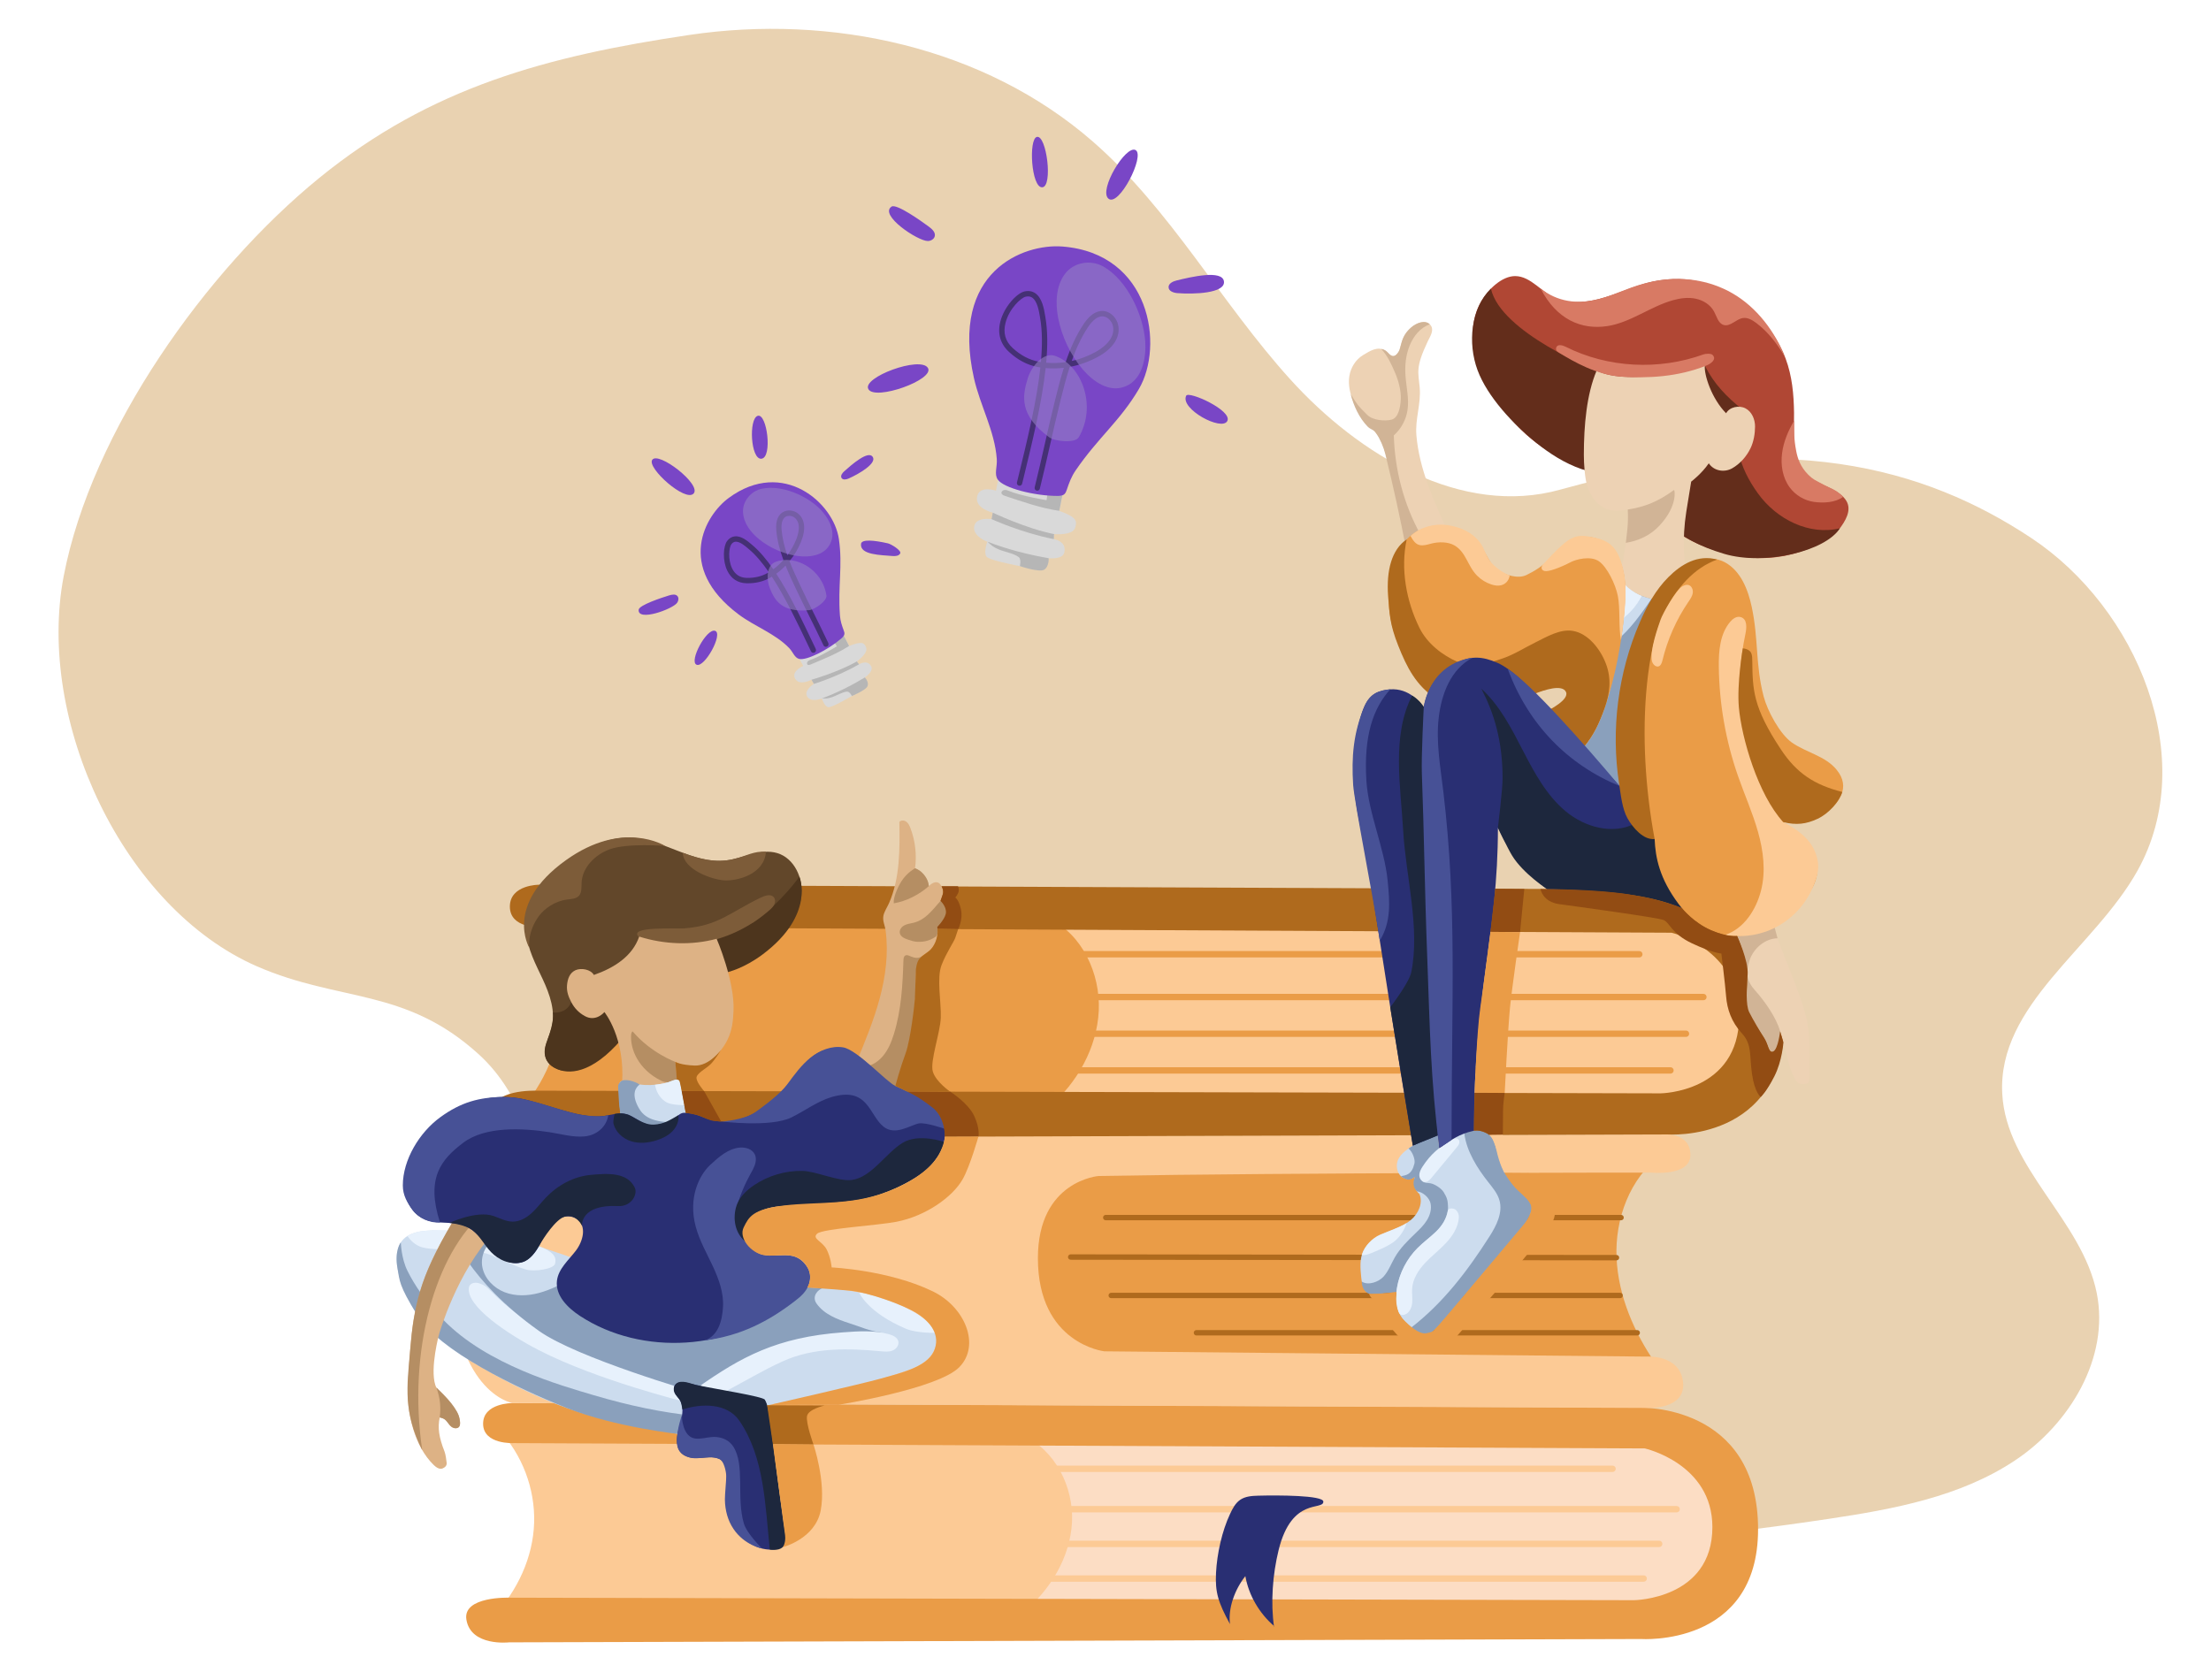 <svg width="200" height="152" viewBox="0 0 200 152" fill="none" xmlns="http://www.w3.org/2000/svg">
<path d="M141.152 44.295C132.225 46.792 122.941 41.214 116.69 34.297C110.438 27.38 105.863 18.917 98.845 12.799C89.019 4.234 75.175 1.256 62.346 3.163C49.516 5.07 38.982 7.871 28.879 16.099C18.603 24.467 8.266 39.024 5.761 52.13C3.256 65.236 11.14 82.158 23.255 87.435C30.734 90.693 36.648 89.34 43.297 95.382C51.678 103 48.045 118.265 57.126 127.912C63.147 134.31 81.503 134.202 90.008 136.2C114.641 141.985 140.398 141.169 165.413 137.422C171.271 136.544 177.294 135.436 182.247 132.151C187.201 128.866 190.849 122.849 189.662 116.977C188.327 110.375 181.471 105.682 181.117 98.953C180.691 90.879 189.439 85.804 193.36 78.76C198.99 68.644 193.334 55.032 183.736 48.672C174.138 42.313 161.356 38.643 141.152 44.295Z" fill="#E9D2B1"/>
<path d="M91.797 129.251C93.844 131.786 94.946 135.084 94.841 138.356C94.735 141.628 93.421 144.846 91.215 147.241C110.048 144.991 129.266 148.982 148.019 146.131C150.679 145.727 153.559 145.042 155.202 142.887C156.391 141.329 156.707 139.254 156.644 137.286C156.569 134.97 155.92 132.505 154.148 131.037C152.413 129.599 150.005 129.417 147.765 129.312C129.518 128.458 111.23 128.502 91.797 129.251Z" fill="#FCDDC4"/>
<path d="M45.103 129.345C47.228 131.573 48.414 134.69 48.315 137.786C48.217 140.881 46.834 143.914 44.59 146.298C61.172 145.04 93.064 146.021 92.546 145.892C94.999 143.872 96.807 140.911 96.97 137.715C97.132 134.519 95.428 131.173 92.535 129.882C90.865 129.136 60.594 128.711 45.103 129.345Z" fill="#FCCA95"/>
<path d="M46.486 130.567L148.784 131.048C148.784 131.048 154.897 132.417 154.897 138.165C154.897 144.704 147.804 144.779 147.804 144.779L46.081 144.552C46.081 144.552 41.837 144.401 42.189 146.539C42.592 148.989 46.046 148.593 46.046 148.593L148.422 148.292C148.422 148.292 159.03 149.041 159.03 138.366C159.03 126.965 148.289 127.355 148.289 127.355L46.352 126.944C46.352 126.944 43.7 126.932 43.7 128.812C43.7 130.721 46.486 130.567 46.486 130.567Z" fill="#EA9C47"/>
<path d="M151.667 136.835H94.463C94.305 136.835 94.178 136.706 94.178 136.547C94.178 136.387 94.305 136.258 94.463 136.258H151.667C151.824 136.258 151.952 136.387 151.952 136.547C151.952 136.706 151.824 136.835 151.667 136.835Z" fill="#FCCA95"/>
<path d="M150.09 139.971H93.67C93.512 139.971 93.385 139.842 93.385 139.683C93.385 139.524 93.512 139.395 93.67 139.395H150.09C150.247 139.395 150.375 139.524 150.375 139.683C150.375 139.842 150.247 139.971 150.09 139.971Z" fill="#FCCA95"/>
<path d="M148.688 143.107H93.537C93.379 143.107 93.252 142.978 93.252 142.819C93.252 142.66 93.379 142.531 93.537 142.531H148.688C148.845 142.531 148.972 142.66 148.972 142.819C148.972 142.978 148.845 143.107 148.688 143.107Z" fill="#FCCA95"/>
<path d="M145.869 133.178H92.865C92.708 133.178 92.58 133.049 92.58 132.89C92.58 132.731 92.708 132.602 92.865 132.602H145.869C146.027 132.602 146.154 132.731 146.154 132.89C146.154 133.049 146.027 133.178 145.869 133.178Z" fill="#FCCA95"/>
<path d="M119.705 135.857C119.722 136.72 116.86 135.369 115.661 140.237C115.12 142.436 114.922 145.008 115.253 147.241C115.248 147.229 115.244 147.217 115.262 147.129C113.914 145.97 112.96 144.348 112.65 142.603C111.705 143.79 111.068 145.508 111.262 146.942C110.188 144.981 109.91 144.056 109.997 142.318C110.085 140.581 110.533 138.536 111.271 136.965C111.495 136.487 111.75 135.995 112.183 135.698C112.647 135.38 113.238 135.339 113.798 135.324C115.586 135.274 119.693 135.285 119.705 135.857Z" fill="#292F73"/>
<path d="M150.23 104.535C147.426 106.597 146.077 110.283 146.228 113.788C146.378 117.293 147.859 120.622 149.754 123.36C133.964 126.717 117.586 125.9 101.581 123.833C98.203 123.397 94.615 122.808 92.086 120.501C90.129 118.717 89.05 115.99 89.25 113.333C89.45 110.675 90.923 108.145 93.124 106.68C95.682 104.978 98.907 104.768 101.967 104.687C106.889 104.556 111.814 104.62 116.737 104.685C127.313 104.825 137.89 104.964 150.23 104.535Z" fill="#EA9C47"/>
<path d="M47.011 102.909L149.883 102.644C149.883 102.644 152.91 102.189 152.91 104.498C152.91 106.472 149.346 106.093 149.346 106.093C149.346 106.093 116.474 106.092 99.402 106.398C99.426 106.39 93.885 106.789 93.885 113.836C93.885 121.594 99.897 122.262 99.897 122.262L148.901 122.738C148.901 122.738 152.021 122.495 152.25 125.118C152.456 127.487 149.193 127.387 149.193 127.387L46.352 126.944C46.352 126.944 40.787 125.995 40.787 114.346C40.787 104.094 47.011 102.909 47.011 102.909Z" fill="#FCCA95"/>
<path d="M146.226 114.032H146.226L96.848 113.976C96.715 113.976 96.607 113.866 96.607 113.731C96.608 113.597 96.716 113.488 96.848 113.488H96.849L146.226 113.544C146.359 113.544 146.467 113.654 146.467 113.788C146.467 113.923 146.359 114.032 146.226 114.032Z" fill="#AF6A1D"/>
<path d="M146.553 117.453H100.514C100.381 117.453 100.273 117.344 100.273 117.209C100.273 117.074 100.381 116.965 100.514 116.965H146.553C146.686 116.965 146.794 117.074 146.794 117.209C146.794 117.344 146.686 117.453 146.553 117.453Z" fill="#AF6A1D"/>
<path d="M148.103 120.829H108.223C108.09 120.829 107.982 120.719 107.982 120.585C107.982 120.45 108.09 120.341 108.223 120.341H148.103C148.236 120.341 148.344 120.45 148.344 120.585C148.344 120.719 148.236 120.829 148.103 120.829Z" fill="#AF6A1D"/>
<path d="M146.64 110.406H100.02C99.887 110.406 99.779 110.297 99.779 110.162C99.779 110.028 99.887 109.918 100.02 109.918H146.64C146.773 109.918 146.881 110.028 146.881 110.162C146.881 110.297 146.773 110.406 146.64 110.406Z" fill="#AF6A1D"/>
<path d="M94.217 82.487C96.264 85.17 97.366 88.661 97.26 92.124C97.154 95.588 95.841 98.993 93.635 101.528C112.468 99.147 131.686 103.37 150.439 100.353C153.099 99.925 155.978 99.201 157.622 96.92C158.811 95.27 159.127 93.074 159.064 90.991C158.989 88.54 158.34 85.931 156.568 84.377C154.833 82.855 152.425 82.663 150.184 82.552C131.938 81.647 113.65 81.694 94.217 82.487Z" fill="#FCCA95"/>
<path d="M47.525 82.586C49.65 84.945 50.836 88.244 50.737 91.52C50.638 94.796 49.256 98.007 47.012 100.529C63.594 99.198 95.485 100.236 94.968 100.099C97.421 97.962 99.229 94.828 99.391 91.445C99.554 88.062 97.85 84.521 94.957 83.154C93.287 82.365 63.015 81.915 47.525 82.586Z" fill="#EA9C47"/>
<path d="M48.908 83.88L151.206 84.389C151.206 84.389 157.319 85.838 157.319 91.922C157.319 98.842 150.226 98.922 150.226 98.922L48.503 98.681C48.503 98.681 44.258 98.522 44.611 100.784C45.014 103.378 48.468 102.958 48.468 102.958L150.844 102.641C150.844 102.641 161.452 103.433 161.452 92.135C161.452 80.067 150.711 80.48 150.711 80.48L48.774 80.045C48.774 80.045 46.121 80.033 46.121 82.022C46.121 84.043 48.908 83.88 48.908 83.88Z" fill="#AF6A1D"/>
<path d="M154.089 90.497H96.885C96.727 90.497 96.6 90.368 96.6 90.209C96.6 90.049 96.727 89.92 96.885 89.92H154.089C154.246 89.92 154.373 90.049 154.373 90.209C154.373 90.368 154.246 90.497 154.089 90.497Z" fill="#EA9C47"/>
<path d="M152.512 93.816H96.091C95.934 93.816 95.807 93.687 95.807 93.528C95.807 93.369 95.934 93.24 96.091 93.24H152.512C152.669 93.24 152.797 93.369 152.797 93.528C152.797 93.687 152.669 93.816 152.512 93.816Z" fill="#EA9C47"/>
<path d="M151.11 97.136H95.959C95.801 97.136 95.674 97.007 95.674 96.847C95.674 96.688 95.801 96.559 95.959 96.559H151.11C151.267 96.559 151.394 96.688 151.394 96.847C151.394 97.007 151.267 97.136 151.11 97.136Z" fill="#EA9C47"/>
<path d="M148.291 86.626H95.287C95.129 86.626 95.002 86.497 95.002 86.338C95.002 86.179 95.129 86.05 95.287 86.05H148.291C148.449 86.05 148.576 86.179 148.576 86.338C148.576 86.497 148.449 86.626 148.291 86.626Z" fill="#EA9C47"/>
<path d="M146.503 42.278C144.728 42.718 142.822 42.308 141.202 41.452C139.582 40.595 138.349 39.725 137.103 38.372C135.759 36.912 134.376 34.902 133.701 33.028C133.026 31.153 132.992 28.961 133.994 27.242C134.604 26.196 135.853 24.977 137.053 24.979C138.507 24.982 139.487 26.535 140.853 27.038C142.224 27.544 143.754 27.328 145.154 26.911C146.554 26.495 148.122 25.749 149.553 25.461C152.797 24.806 155.539 25.641 158.084 27.779C161.715 30.83 162.233 34.002 162.284 37.349C162.3 38.36 162.205 39.377 162.321 40.381C162.438 41.386 162.797 42.411 163.555 43.071C164.519 43.91 166.392 44.23 167.031 45.343C167.513 46.181 166.926 47.163 166.331 47.923C165.737 48.684 164.314 49.371 163.418 49.715C160.396 50.874 157.496 50.675 154.457 49.56C151.418 48.446 148.798 46.2 146.503 42.278Z" fill="#B04734"/>
<path d="M147.161 34.812C146.082 34.623 144.426 33.535 144.426 33.535C144.426 33.535 135.752 30.116 134.865 26.114C133.03 27.914 132.755 31.056 133.65 33.48C134.544 35.904 136.905 38.398 138.901 40.015C141.541 42.152 144.329 43.382 147.663 42.814C149.111 46.375 151.482 48.784 155.975 50.114C159.626 51.195 165.132 49.872 166.427 47.798C163.654 48.471 160.707 46.985 159.025 44.653C157.279 42.233 156.584 39.748 157.65 37.071C156.215 35.95 155.027 34.716 154.211 33.078C152.478 34.072 150.123 35.332 147.161 34.812Z" fill="#632D1B"/>
<path d="M162.281 38.06C161.754 39.005 161.342 39.927 161.201 41.002C161.059 42.078 161.248 43.229 161.89 44.098C162.41 44.803 163.215 45.285 164.075 45.409C164.936 45.533 166.033 45.478 166.727 44.949C166.052 44.266 165.532 44.158 164.996 43.873C164.152 43.423 163.983 43.369 163.555 42.935C162.851 42.223 162.608 41.465 162.488 40.85C162.239 39.579 162.33 39.186 162.281 38.06Z" fill="#D87A64"/>
<path d="M139.365 26.114C140.852 27.272 142.642 27.579 144.611 27.06C146.456 26.574 147.429 25.887 149.552 25.461C152.015 24.966 154.545 25.284 156.725 26.544C158.904 27.805 160.564 29.992 161.488 32.354C160.823 31.185 159.949 30.036 158.878 29.232C158.522 28.965 158.105 28.711 157.666 28.774C157.035 28.865 156.515 29.59 155.906 29.398C155.424 29.247 155.292 28.64 155.051 28.191C154.721 27.572 154.073 27.169 153.392 27.026C152.712 26.883 152.002 26.975 151.332 27.162C149.277 27.737 147.499 29.183 145.391 29.505C143.044 29.863 140.788 28.896 139.365 26.114Z" fill="#D87A64"/>
<path d="M61.688 89.084C64.766 88.715 67.719 87.348 70.007 85.232C71.202 84.127 72.255 82.74 72.479 81.117C72.703 79.495 71.857 77.644 70.303 77.183C68.786 76.734 67.234 77.665 65.664 77.853C62.682 78.21 59.968 75.872 56.966 75.786C54.886 75.727 52.919 76.763 51.268 78.044C50.274 78.816 49.344 79.697 48.661 80.761C47.978 81.824 47.552 83.086 47.62 84.352C47.703 85.861 48.458 87.232 49.095 88.599C49.732 89.965 50.273 91.499 49.899 92.962C49.661 93.892 49.062 94.831 49.377 95.737C49.635 96.48 50.466 96.898 51.244 96.883C52.022 96.868 52.751 96.507 53.415 96.097C55.173 95.012 56.687 93.525 57.813 91.78C58.431 90.821 59.036 89.402 61.688 89.084Z" fill="#62472A"/>
<path d="M60.163 76.538C60.163 76.538 56.737 76.251 55.119 76.853C53.827 77.334 52.675 78.478 52.608 79.87C52.588 80.276 52.644 80.737 52.375 81.039C52.11 81.338 51.66 81.336 51.267 81.39C50.183 81.539 49.254 82.206 48.775 82.845C47.663 84.331 47.876 85.746 47.876 85.746C47.876 85.746 45.554 81.876 51.171 77.84C56.362 74.11 60.163 76.538 60.163 76.538Z" fill="#7D5C39"/>
<path d="M61.764 77.156C61.797 78.67 64.407 79.591 65.531 79.654C66.665 79.718 69.141 79.127 69.284 77.065C67.183 76.887 66.359 78.922 61.764 77.156Z" fill="#7D5C39"/>
<path d="M72.309 79.312C72.309 79.312 70.795 81.539 68.15 83.463C68.09 83.506 64.824 84.938 64.824 84.938C64.824 84.938 51.697 90.59 51.67 90.66C51.231 91.792 50.008 91.603 50.008 91.603C50.008 91.603 50.205 92.297 49.478 94.21C49.375 94.482 48.694 96.074 50.508 96.77C51.714 97.232 53.913 97.028 56.782 93.35C59.541 89.814 65.852 87.944 65.852 87.944C65.852 87.944 67.294 87.626 69.011 86.333C73.776 82.745 72.309 79.312 72.309 79.312Z" fill="#4D351D"/>
<path d="M57.752 84.737C61.723 86.236 66.274 85.276 69.628 82.326C69.803 82.172 69.972 82 70.06 81.783C70.147 81.565 70.128 81.287 69.955 81.131C69.672 80.875 69.204 81.02 68.717 81.258C65.969 82.602 64.946 83.759 61.902 83.994C61.117 84.054 56.871 83.788 57.752 84.737Z" fill="#7D5C39"/>
<path d="M61.242 98.115C61.181 96.533 61.089 96.075 61.089 96.075C61.089 96.075 62.734 96.896 63.803 96.275C64.626 95.796 65.426 94.893 65.831 94.025C66.235 93.156 66.308 92.413 66.352 91.454C66.477 88.782 64.829 84.936 64.825 84.938C62.562 85.549 60.078 85.453 57.821 84.738C57.199 86.531 55.549 87.571 53.72 88.211C53.443 87.707 52.564 87.542 52.047 87.785C51.531 88.029 51.346 88.552 51.292 89.126C51.239 89.7 51.42 90.185 51.688 90.693C51.971 91.229 52.359 91.625 52.883 91.921C53.914 92.504 54.673 91.568 54.673 91.568C54.673 91.568 56.567 93.887 56.269 98.052C56.25 98.324 56.308 98.153 56.385 98.413C56.534 98.909 57.034 99.206 57.519 99.37C58.615 99.741 59.85 99.672 61.242 98.115Z" fill="#DDB285"/>
<path d="M135.418 104.667C135.293 104.172 135.165 103.67 134.905 103.233C134.645 102.796 134.228 102.426 133.729 102.35C133.333 102.29 132.756 102.351 132.384 102.501C131.525 102.848 130.893 103.391 130.168 103.971C130.071 103.523 129.975 103.075 129.871 102.602C129.481 102.891 129.032 103.084 128.586 103.272C128.141 103.46 127.805 103.632 127.409 103.912C127.013 104.192 126.556 104.592 126.416 105.06C126.276 105.528 126.37 106.083 126.724 106.415C127.078 106.747 127.7 106.776 128.028 106.421C127.758 106.957 127.97 107.689 128.4 108.033C128.744 108.839 128.304 109.803 127.637 110.365C126.969 110.927 126.118 111.199 125.321 111.546C124.523 111.893 123.716 112.372 123.333 113.16C122.976 113.892 123.05 114.754 123.132 115.566C123.174 115.983 123.238 116.443 123.553 116.715C123.922 117.033 124.564 117.049 125.032 116.924C125.5 116.798 126.418 116.774 126.418 116.774C126.418 116.774 125.759 118.361 127.345 119.846C127.79 120.263 128.449 120.747 129.018 120.531C129.32 120.417 130.403 119.102 130.631 118.872C133.519 115.964 135.404 113.75 137.958 110.539C138.222 110.207 138.498 109.834 138.483 109.409C138.462 108.82 137.914 108.419 137.468 108.04C136.438 107.167 135.737 105.935 135.418 104.667Z" fill="#CCDCEE"/>
<path d="M71.506 116.552C75.391 116.333 79.422 116.85 82.801 118.802C83.706 119.325 84.637 120.084 84.717 121.135C84.776 121.916 84.323 122.666 83.716 123.151C83.109 123.637 82.363 123.904 81.627 124.148C76.293 125.917 70.742 126.907 65.08 127.96C65.695 128.412 65.395 129.495 64.726 129.86C64.057 130.225 63.241 130.095 62.494 129.95C55.891 128.668 51.664 128.458 43.404 123.627C41.869 122.73 40.341 121.788 39.071 120.538C36.971 118.469 34.743 113.797 36.529 112.08C37.474 111.172 39.528 111.265 40.821 111.431C42.114 111.597 44.746 111.153 45.935 111.693C48.768 112.978 51.246 113.409 54.051 114.748C60.133 115.707 65.401 116.895 71.506 116.552Z" fill="#CCDCEE"/>
<path d="M150.74 53.183C147.309 58.901 146.137 65.965 147.533 72.503C145.692 71.309 143.929 69.99 142.26 68.56C144.098 67.169 144.998 64.856 145.582 62.608C146.538 58.927 146.884 55.083 146.599 51.287C147.559 52.637 149.31 53.36 150.74 53.183Z" fill="#8AA0BC"/>
<path d="M132.457 102.556C132.665 104.174 133.63 105.698 134.637 106.972C135.033 107.473 135.46 107.977 135.635 108.593C135.956 109.722 135.359 110.893 134.729 111.88C132.747 114.986 130.558 117.868 127.654 120.114C128.412 120.737 129.001 120.825 129.477 120.585C129.553 120.546 130.503 119.535 130.982 118.968C133.16 116.387 135.338 113.807 137.515 111.226C137.8 110.889 138.089 110.546 138.276 110.145C138.463 109.743 138.636 109.449 138.483 109.033C138.301 108.54 137.747 108.039 137.356 107.691C136.62 107.036 136.057 106.183 135.741 105.244C135.564 104.719 135.463 104.169 135.266 103.651C135.069 103.133 134.978 102.813 134.497 102.546C134.017 102.279 133.366 102.115 132.457 102.556Z" fill="#8AA0BC"/>
<path d="M130.057 102.728C130.17 103.142 130.115 103.572 130.228 103.987C129.492 104.419 130.594 104.004 130.278 104.803C130.158 105.106 128.405 106.692 128.669 106.877C128.946 107.072 129.073 107.003 129.405 107.062C129.741 107.123 130.358 107.483 130.591 107.863C130.908 108.381 130.971 108.624 130.983 109.233C130.997 109.953 130.624 110.63 130.149 111.165C129.673 111.7 129.092 112.127 128.57 112.615C127.364 113.74 126.455 115.259 126.316 116.912C125.759 116.912 124.253 117.21 123.834 117.052C123.449 116.907 123.184 116.49 123.184 115.954C123.749 116.325 124.702 116.002 125.155 115.498C125.609 114.993 125.841 114.33 126.182 113.742C126.656 112.924 127.34 112.255 128.019 111.601C128.401 111.234 128.789 110.863 129.069 110.411C129.349 109.959 129.514 109.409 129.406 108.887C129.298 108.365 128.698 107.831 128.172 107.788C127.603 107.211 128.009 106.463 128.009 106.463C128.009 106.463 127.581 106.801 127.301 106.716C127.021 106.631 126.906 106.578 126.724 106.416C127.22 106.324 127.701 106.281 127.946 105.272C128.029 104.926 127.792 104.227 127.409 103.912C128.3 103.339 129.137 102.788 130.057 102.728Z" fill="#8AA0BC"/>
<path d="M146.264 56.309C147.131 55.64 147.988 54.878 148.534 53.923C148.873 54.051 149.11 54.106 149.393 54.178C148.433 55.564 147.484 56.946 146.173 57.997C146.124 57.535 146.076 57.074 146.264 56.309Z" fill="#CCDCEE"/>
<path d="M146.771 52.563C147.249 53.126 147.855 53.658 148.548 53.901C148.009 54.893 147.213 55.742 146.262 56.339C146.313 55.169 146.497 53.902 146.771 52.563Z" fill="#E7F1FC"/>
<path d="M131.44 103.047C131.563 102.979 131.792 102.977 131.9 103.067C132.009 103.158 132.03 103.324 131.988 103.46C131.946 103.596 131.853 103.709 131.763 103.818C131.013 104.724 130.262 105.631 129.512 106.538C129.348 106.735 129.149 106.951 128.894 106.947C128.606 106.943 128.392 106.636 128.387 106.344C128.382 106.052 128.529 105.781 128.687 105.537C129.404 104.432 130.244 103.713 131.44 103.047Z" fill="#E7F1FC"/>
<path d="M127.24 110.655C127.056 111.274 126.58 111.998 126.06 112.372C125.539 112.745 124.945 112.997 124.357 113.246C124.006 113.395 123.561 113.601 123.184 113.554C123.419 112.758 124.094 112.026 124.851 111.704C125.634 111.371 126.667 111.026 127.24 110.655Z" fill="#E7F1FC"/>
<path d="M130.966 109.536C131.016 109.261 131.526 109.291 131.719 109.49C131.912 109.69 131.986 109.931 131.961 110.208C131.88 111.081 131.372 111.857 130.774 112.49C130.176 113.124 129.478 113.655 128.886 114.293C128.293 114.932 127.796 115.718 127.736 116.592C127.706 117.023 127.784 117.456 127.742 117.886C127.699 118.316 127.495 118.773 127.097 118.929C126.637 119.111 126.493 118.763 126.414 118.436C126.214 117.608 126.264 117.149 126.372 116.508C126.6 115.156 127.255 113.881 128.218 112.916C128.754 112.38 129.377 111.941 129.922 111.414C130.467 110.887 130.831 110.27 130.966 109.536Z" fill="#E7F1FC"/>
<path d="M61.087 96.075C61.087 96.075 58.892 95.273 57.237 93.33C57.19 93.275 57.102 93.481 57.093 93.585C56.98 94.903 57.735 96.758 59.824 97.788C60.276 98.011 60.782 97.925 61.222 97.679C61.178 96.746 61.087 96.075 61.087 96.075Z" fill="#B58E63"/>
<path d="M77.459 96.135C78.249 94.232 79.041 92.322 79.575 90.329C80.11 88.337 80.382 86.247 80.112 84.201C80.046 83.702 79.815 83.328 79.913 82.835C79.983 82.487 80.279 82.033 80.421 81.709C81.416 79.432 81.394 76.851 81.354 74.362C81.51 74.186 81.805 74.209 81.991 74.352C82.177 74.494 82.278 74.721 82.362 74.941C82.794 76.086 82.937 77.342 82.774 78.557C83.419 78.841 83.905 79.469 84.022 80.171C84.369 79.817 84.809 79.649 85.092 80.058C85.376 80.466 85.378 80.869 85.078 81.505C85.676 82.14 85.476 83.35 84.777 83.869C84.948 84.669 84.638 85.555 84.008 86.069C83.748 86.28 83.438 86.435 83.224 86.694C82.859 87.136 82.859 87.768 82.858 88.344C82.854 92.209 82.018 96.071 80.424 99.583" fill="#DDB285"/>
<path d="M77.881 96.537C78.634 96.562 79.354 96.147 79.847 95.571C80.341 94.995 80.637 94.273 80.862 93.545C81.527 91.403 81.65 89.132 81.722 86.887C81.727 86.726 81.748 86.536 81.885 86.454C82.042 86.361 82.234 86.47 82.402 86.541C82.757 86.69 83.103 86.729 83.415 86.506C82.761 87.249 82.85 88.275 82.834 89.27C82.779 92.684 81.991 95.893 80.76 98.814C79.935 98.424 78.986 98.203 78.403 97.495" fill="#B58E63"/>
<path d="M84.621 84.76C84.1 85.107 83.613 85.233 82.99 85.212C82.698 85.203 82.415 85.108 82.138 85.014C81.823 84.909 81.461 84.751 81.394 84.422C81.338 84.145 81.537 83.869 81.783 83.733C82.029 83.597 82.314 83.562 82.587 83.499C83.674 83.248 84.258 82.443 85.079 81.505C85.432 81.636 85.668 82.351 85.566 82.822C85.463 83.294 85.169 83.59 84.778 83.869C84.832 84.149 84.866 84.596 84.621 84.76Z" fill="#B58E63"/>
<path d="M84.022 80.171C83.12 80.961 82.001 81.532 80.846 81.73C80.794 81.157 81.24 80.2 81.551 79.718C82.057 78.935 82.775 78.557 82.775 78.557C82.775 78.557 83.139 78.677 83.415 78.956C83.853 79.4 83.99 79.811 84.022 80.171Z" fill="#B58E63"/>
<path d="M62.106 101.055C61.908 100.022 61.71 98.989 61.512 97.956C61.498 97.885 61.483 97.809 61.435 97.755C61.323 97.628 61.121 97.685 60.964 97.746C59.603 98.272 58.065 98.314 56.678 97.862C56.502 97.804 56.293 97.744 56.146 97.858C56.015 97.959 56 98.149 55.999 98.316C55.992 99.151 56.038 99.987 56.138 100.815C56.181 101.169 56.245 101.546 56.489 101.803C56.738 102.067 57.119 102.145 57.474 102.208C58.309 102.356 59.158 102.497 59.998 102.389C60.839 102.282 61.682 101.889 62.106 101.055Z" fill="#CCDCEE"/>
<path d="M57.856 98.123C57.511 98.392 57.083 98.958 57.743 100.181C58.137 100.909 58.851 101.66 61.464 101.518C60.838 102.066 59.967 102.28 59.142 102.202C58.318 102.124 57.535 101.774 56.846 101.308C56.531 101.095 56.264 100.652 56.166 101.023C56.148 101.094 56.009 100.043 55.997 99.779C55.976 99.29 55.911 98.733 55.916 98.243C55.918 98.074 56.143 97.814 56.285 97.765C56.666 97.635 57.383 97.81 57.856 98.123Z" fill="#8AA0BC"/>
<path d="M62.847 128.106C59.903 127.795 56.987 127.203 53.686 126.226C50.727 125.35 44.051 123.477 40.135 119.446C38.448 117.71 37.498 116.265 36.861 114.988C36.292 113.848 36.256 112.411 36.256 112.411C36.256 112.411 35.66 113.126 35.959 114.771C36.161 115.885 36.057 116.255 37.715 118.941C39.743 122.228 46.663 125.56 51.282 127.394C55.67 129.137 61.464 129.755 61.464 129.755C61.464 129.755 62.259 129.589 62.847 128.106Z" fill="#8AA0BC"/>
<path d="M61.903 99.99C61.903 99.99 60.721 99.999 60.256 99.715C59.792 99.43 59.446 98.954 59.308 98.398C59.288 98.314 59.246 98.146 59.246 98.146C59.246 98.146 60.17 98.03 60.456 97.917C60.644 97.843 61.006 97.667 61.222 97.679C61.556 97.698 61.51 97.933 61.545 98.11C61.752 99.155 61.903 99.99 61.903 99.99Z" fill="#E7F1FC"/>
<path d="M156.803 83.701C157.543 85.855 158.196 86.758 158.069 89.536C158.024 90.518 157.862 91.246 158.403 92.061C158.755 92.591 159.124 93.028 159.63 93.79C159.766 93.996 159.91 94.796 160.097 94.957C160.393 95.213 160.801 94.876 160.939 94.507C161.077 94.138 161.104 93.592 160.997 93.213C161.388 94.523 161.462 94.95 161.94 96.647C162.016 96.917 162.406 97.797 162.632 97.959C162.859 98.121 163.437 98.134 163.606 97.912C163.717 97.767 163.677 96.761 163.677 96.578C163.676 94.562 163.781 93.309 163.201 91.379C162.094 87.688 160.386 84.825 160.065 81.947C160.065 81.947 158.697 82.707 156.803 83.701Z" fill="#EDD2B4"/>
<path d="M130.932 48.032C129.669 45.268 128.387 42.434 128.124 39.401C127.993 37.894 128.554 36.576 128.421 35.05C128.302 33.681 128.012 33.277 129.151 30.886C129.362 30.444 129.701 29.95 129.47 29.517C129.331 29.256 129.017 29.123 128.724 29.137C128.43 29.152 128.156 29.291 127.916 29.463C127.352 29.866 126.93 30.467 126.738 31.138C126.67 31.378 126.629 31.631 126.509 31.849C126.39 32.068 126.165 32.253 125.919 32.23C125.763 32.216 125.404 31.764 125.266 31.689C124.587 31.323 123.942 31.736 123.283 32.138C122.625 32.539 122.18 33.26 122.057 34.029C121.929 34.829 122.13 35.649 122.438 36.397C122.77 37.203 123.237 37.967 123.889 38.539C124.225 38.833 124.389 39.078 124.659 39.436C124.969 39.847 125.327 40.907 125.446 41.411C126.186 44.551 126.784 46.837 127.525 49.978C128.375 49.346 129.473 49.188 130.932 48.032Z" fill="#EDD2B4"/>
<path d="M144.426 33.535C143.522 35.661 143.27 38.498 143.27 41.14C143.27 41.937 143.347 43.37 143.628 44.115C143.909 44.859 144.38 45.579 145.084 45.938C145.677 46.24 146.386 46.314 147.326 46.081C147.27 47.283 147.186 48.7 146.8 50.817C146.71 51.308 146.488 51.802 146.624 52.282C146.729 52.648 147 52.941 147.291 53.185C148.818 54.464 151.156 54.639 152.852 53.6C152.259 51.175 152.151 48.765 152.537 46.298C152.658 45.523 152.978 43.577 152.978 43.577C152.978 43.577 153.929 42.862 154.572 41.917C155.022 42.61 155.974 42.776 156.688 42.369C157.403 41.962 157.987 41.3 158.347 40.555C158.632 39.965 158.753 39.248 158.756 38.592C158.76 37.936 158.462 37.241 157.884 36.943C157.307 36.645 156.454 36.816 156.138 37.391C154.827 36.064 154.132 33.909 154.212 33.078C154.212 33.078 147.525 35.062 144.426 33.535Z" fill="#EDD2B4"/>
<path d="M141.123 31.972C140.872 31.821 140.671 31.688 140.784 31.415C140.905 31.126 141.33 31.226 141.608 31.366C145.445 33.298 150.066 33.522 154.101 32.061C154.248 32.008 154.758 31.953 154.911 32.108C155.327 32.529 154.731 32.92 154.339 33.078C151.782 34.106 149.069 34.235 146.73 34.081C144.391 33.927 142.341 32.706 141.123 31.972Z" fill="#D87A64"/>
<path d="M147.243 46.101C148.713 45.867 149.917 45.44 151.423 44.331C151.49 44.282 151.796 45.759 150.099 47.568C149.287 48.434 148.232 48.929 147.066 49.114C147.15 48.298 147.316 47.417 147.243 46.101Z" fill="#D1B496"/>
<path d="M157.113 84.605C157.769 86.001 158.088 87.558 158.034 89.103C158.009 89.805 157.917 90.693 158.092 91.373C158.375 92.467 159.522 93.476 159.952 94.755C160.001 94.901 160.052 95.066 160.186 95.139C160.304 95.203 160.456 95.171 160.564 95.092C160.672 95.012 160.726 94.882 160.802 94.77C161.236 94.135 161.008 93.31 161.025 93.304C160.679 92.063 159.618 90.562 158.749 89.598C157.982 88.747 157.9 87.982 158.259 86.889C158.618 85.795 159.655 84.919 160.791 84.892C160.664 84.424 160.538 83.956 160.411 83.487C159.625 83.7 158.827 83.869 158.022 83.993" fill="#D1B496"/>
<path d="M128.496 48.368C126.988 45.642 126.169 42.531 126.08 39.391C126.735 38.811 127.181 37.994 127.316 37.124C127.476 36.091 127.211 35.045 127.136 34.002C127.07 33.074 127.161 32.122 127.514 31.263C127.867 30.404 128.466 29.654 129.331 29.34C128.918 28.923 128.121 29.209 127.656 29.612C127.19 30.015 126.909 30.451 126.764 31.054C126.711 31.274 126.596 31.655 126.59 31.669C126.505 31.878 126.263 32.219 126.039 32.208C125.602 32.186 125.583 31.674 124.943 31.57C125.544 32.243 125.834 32.894 126.194 33.725C126.494 34.419 126.748 35.349 126.712 36.106C126.676 36.863 126.495 37.803 125.877 37.968C125.295 38.123 124.175 38.042 123.667 37.527C122.771 36.621 122.87 36.753 122.186 35.67C122.444 36.72 122.946 37.799 123.692 38.576C123.995 38.891 124.215 38.822 124.468 39.18C124.834 39.698 125.16 40.46 125.311 41.077C126.019 43.955 126.655 46.852 127.216 49.763C127.398 49.663 127.58 49.563 127.762 49.464" fill="#D1B496"/>
<path d="M145.731 49.526C144.827 48.616 143.452 48.318 142.261 48.777C141.46 49.086 140.7 50.04 140.084 50.645C139.469 51.249 138.848 51.653 138.075 52.027C137.301 52.402 136.125 52.027 135.421 51.531C134.813 51.104 134.373 49.999 133.968 49.372C133.038 47.928 131.316 47.586 129.616 47.681C127.916 47.775 126.878 48.957 126.11 50.495C125.309 52.097 125.407 55.823 126.354 57.81C127.126 59.428 127.815 60.829 129.668 62.966C129.861 63.188 130.078 63.409 130.316 63.626C133.288 63.791 136.108 63.58 139.005 62.66C139.358 62.548 140.834 62.023 141.2 62.072C141.567 62.121 141.926 62.397 141.908 62.771C141.85 63.95 140.208 64.125 139.856 64.343L130.319 63.629C133.479 66.523 140.316 68.937 142.608 67.92C145.286 66.532 147.018 58.001 147.018 53.339C147.018 51.972 146.688 50.49 145.731 49.526Z" fill="#EA9C47"/>
<path d="M143.269 67.6C144.183 66.501 144.668 65.432 145.148 64.08C145.627 62.729 145.779 61.429 145.28 60.085C144.78 58.741 143.662 57.303 142.26 57.078C141.127 56.896 139.929 57.605 138.899 58.116C137.869 58.627 136.891 59.263 135.798 59.616C134.327 60.092 133.314 60.511 131.89 59.903C130.467 59.295 129.09 58.206 128.4 56.808C127.2 54.376 126.673 51.459 127.245 48.804C125.889 49.699 125.386 51.646 125.569 53.916C125.701 55.549 125.696 56.436 126.475 58.406C127.271 60.42 128.105 62.022 129.895 63.216C131.242 64.115 132.821 63.838 134.415 63.582C136.009 63.325 137.271 63.386 138.772 62.786C139.664 62.43 141.329 61.871 141.657 62.614C141.967 63.318 140.095 64.243 140.095 64.243C140.095 64.243 140.091 64.979 140.467 65.379" fill="#AF6A1D"/>
<path d="M152.407 82.27C150.457 80.296 149.967 77.887 149.593 75.398C148.361 75.078 147.072 73.615 146.922 71.568C144.321 68.765 141.771 65.96 139.221 63.156C138.287 62.128 136.736 60.532 135.47 59.977C134.08 59.368 133.049 59.314 131.693 59.998C130.372 60.664 129.19 61.907 128.791 63.955L128.708 63.885C127.95 62.902 126.682 61.9 124.716 62.591C123.442 63.04 123.113 64.678 122.784 66.003C122.455 67.328 122.321 69.573 122.448 70.933C122.728 73.928 123.41 76.048 123.87 79.02C125.14 87.233 126.411 95.445 127.799 103.656C128.502 103.337 129.353 103.028 130.058 102.727C130.156 103.144 130.142 103.213 130.198 103.872C131.412 103.043 131.967 102.618 133.331 102.302C133.331 89.608 135.497 84.574 135.497 74.885C136.452 77.047 137.955 78.958 139.836 80.359C139.841 80.388 139.912 80.441 139.944 80.438C139.949 80.442 139.953 80.446 139.958 80.449C141.11 80.417 143.951 80.606 145.102 80.653C148.129 80.907 149.371 81.028 152.407 82.27Z" fill="#292F73"/>
<path d="M125.757 62.369C124.242 64.043 123.335 66.51 123.602 70.67C123.79 73.596 125.226 76.726 125.518 79.644C125.717 81.639 125.851 83.398 124.812 85.105C124.247 81.27 122.497 72.551 122.4 70.98C122.247 68.506 122.405 66.34 123.429 63.894C123.921 62.721 124.784 62.447 125.757 62.369Z" fill="#475196"/>
<path d="M136.383 60.51C138.499 61.87 143.255 67.256 146.501 71.115C141.81 69.184 138.231 65.539 136.383 60.51Z" fill="#475196"/>
<path d="M133.998 62.311C135.664 63.826 136.717 65.895 137.755 67.903C138.794 69.912 139.896 71.964 141.626 73.404C143.356 74.845 145.88 75.544 147.879 74.52C148.703 74.285 149.586 74.793 150.094 75.492C150.601 76.191 150.827 77.051 151.104 77.871C151.723 79.7 151.225 80.46 152.135 82.16C149.686 81.134 146.752 80.776 143.695 80.582C142.28 80.492 139.943 80.439 139.943 80.439C139.943 80.439 137.808 79.063 136.797 77.439C136.39 76.786 135.497 74.886 135.497 74.886C135.497 74.886 135.92 71.435 135.92 70.44C135.92 66.958 135.115 64.471 133.998 62.311Z" fill="#1D273D"/>
<path d="M127.735 62.932C125.872 66.56 126.693 71.084 126.927 75.166C127.162 79.249 128.477 83.974 127.656 87.977C127.462 88.92 125.758 91.131 125.758 91.131L127.8 103.655C128.82 103.212 129.276 103.067 130.058 102.727L128.791 63.955C128.791 63.955 128.433 63.34 127.735 62.932Z" fill="#1D273D"/>
<path d="M133.215 59.503C131.253 60.522 130.392 62.752 130.138 64.968C129.885 67.185 130.3 69.415 130.561 71.631C131.806 82.186 131.303 90.189 131.303 103.131C130.886 103.443 130.653 103.557 130.198 103.872C129.401 97.627 129.336 92.83 129.123 87.171C128.836 79.548 128.84 75.926 128.618 70.023C128.556 68.391 128.791 63.955 128.791 63.955C128.791 63.955 129.231 60.094 133.215 59.503Z" fill="#475196"/>
<path d="M151.476 52.116C149.202 54.533 147.775 57.682 147.08 60.944C146.384 64.206 146.389 67.587 146.714 70.908C146.81 71.894 146.942 72.902 147.391 73.784C147.84 74.665 148.695 75.824 149.672 75.9C149.744 77.606 150.118 79.483 151.829 81.774C153.165 83.564 155.301 84.847 157.509 84.658C159.111 84.522 160.505 83.718 161.773 82.719C163.135 81.646 164.482 80.189 164.401 78.445C164.352 77.401 163.777 76.439 163.031 75.718C162.284 74.996 161.305 74.375 161.305 74.375C161.305 74.375 163.547 74.711 164.912 73.648C165.465 73.218 166.136 72.898 166.562 71.894C166.842 71.236 166.812 70.46 166.118 69.623C165.094 68.388 163.414 68.102 162.1 67.191C161.008 66.433 159.866 64.301 159.531 63.004C158.777 60.089 159.083 57.862 158.457 54.916C158.121 53.332 157.458 51.662 156.052 50.887C154.599 50.086 152.755 50.755 151.476 52.116Z" fill="#EA9C47"/>
<path d="M155.326 50.63C153.213 51.377 151.608 53.271 150.616 55.303C149.624 57.334 149.219 59.606 148.985 61.86C148.512 66.424 148.83 71.391 149.67 75.9C148.702 76.048 147.699 74.9 147.217 74.035C146.735 73.17 146.612 71.909 146.461 70.928C145.704 66.011 146.358 60.88 148.325 56.318C148.971 54.819 149.772 53.358 150.924 52.21C152.075 51.062 153.578 50.139 155.326 50.63Z" fill="#AF6A1D"/>
<path d="M150.211 56.061C150.421 55.462 151.62 53.37 152.166 53.056C152.34 52.956 152.543 52.875 152.736 52.927C153.024 53.004 153.167 53.356 153.122 53.655C153.076 53.953 152.895 54.209 152.725 54.457C151.635 56.057 150.836 57.86 150.38 59.748C150.323 59.986 150.22 60.274 149.979 60.303C149.71 60.334 149.477 60.051 149.424 59.783C149.233 58.826 149.971 56.746 150.211 56.061Z" fill="#FCCA95"/>
<path d="M146.628 57.911C146.405 56.763 146.57 55.08 146.347 53.931C146.138 52.856 145.37 51.302 144.645 50.789C143.873 50.244 142.528 50.63 142.124 50.84C141.044 51.401 140.06 51.739 139.73 51.666C139.273 51.563 139.511 51.149 139.511 51.149C139.511 51.149 141.02 49.434 141.835 48.898C142.649 48.362 143.192 48.435 144.146 48.621C145.454 48.876 146.153 49.433 146.593 50.705C147.033 51.977 147.094 53.068 147.017 54.525C146.984 55.154 146.794 57.027 146.628 57.911Z" fill="#FCCA95"/>
<path d="M136.565 52.066C136.021 51.849 135.469 51.495 134.933 50.952C134.477 50.491 134.287 49.64 133.902 49.117C133.187 48.148 132.077 47.666 130.893 47.505C129.709 47.345 128.474 47.695 127.588 48.484C127.792 48.857 128.044 49.263 128.461 49.325C128.793 49.374 129.096 49.282 129.42 49.194C130.148 48.995 130.993 49.02 131.554 49.341C132.628 49.958 132.739 51.203 133.614 52.084C133.973 52.446 134.417 52.72 134.899 52.878C135.191 52.974 135.509 53.028 135.805 52.946C136.102 52.864 136.468 52.633 136.565 52.066Z" fill="#FCCA95"/>
<path d="M156.06 84.578C157.75 84.025 158.847 82.322 159.294 80.583C159.741 78.843 159.511 76.991 159.024 75.263C158.536 73.535 157.799 71.891 157.209 70.196C156.104 67.025 155.517 63.671 155.478 60.309C155.461 58.885 155.586 57.343 156.504 56.263C156.737 55.988 157.078 55.737 157.425 55.823C158.08 55.984 158.005 56.797 157.874 57.415C156.976 61.659 157.303 65.851 158.845 69.902C159.492 71.602 160.382 73.225 161.304 74.375C161.377 74.467 163.506 75.326 164.192 77.085C164.7 78.386 164.423 79.146 164.077 80.045C162.882 83.149 159.643 85.213 156.06 84.578Z" fill="#FCCA95"/>
<path d="M161.305 74.375C159.023 71.904 157.533 66.742 157.292 63.997C157.102 61.831 157.647 58.663 157.647 58.663C157.647 58.663 158.249 58.68 158.42 59.117C158.502 59.327 158.502 59.56 158.505 59.786C158.542 62.383 158.541 63.947 161.095 67.805C162.523 69.963 164.114 71.007 166.648 71.654C166.364 72.546 165.435 73.601 164.416 74.081C163.398 74.561 162.475 74.68 161.305 74.375Z" fill="#AF6A1D"/>
<path d="M42.423 116.467C42.492 116.107 42.897 116.001 43.25 116.084C43.603 116.167 43.936 116.356 44.192 116.615C48.239 120.711 50.766 120.887 56.365 123.385C58.329 124.261 61.692 125.306 61.692 125.306L61.992 126.846C61.992 126.846 54.026 124.878 48.739 122.156C45.955 120.723 42.102 118.159 42.423 116.467Z" fill="#E7F1FC"/>
<path d="M38.234 112.863C39.749 113.249 42.237 112.759 44.444 113.558C44.444 113.558 46.635 114.596 47.579 114.863C48.354 115.082 50.093 114.819 50.207 114.34C50.309 113.915 50.3 113.459 49.185 112.93C47.993 112.364 46.548 112.634 45.825 112.386C43.392 111.384 40.544 111.156 38.436 111.363C37.64 111.363 36.861 111.827 36.861 111.827C36.861 111.827 37.335 112.633 38.234 112.863Z" fill="#E7F1FC"/>
<path d="M77.709 116.932C77.709 116.932 78.432 118.735 81.97 120.228C82.939 120.637 84.715 120.597 84.594 120.586C84.116 119.264 81.952 118.244 80.657 117.779C78.286 116.928 77.709 116.932 77.709 116.932Z" fill="#E7F1FC"/>
<path d="M62.848 125.953C62.848 125.953 52.208 122.871 48.755 120.417C42.287 115.822 40.822 111.431 40.822 111.431C40.822 111.431 43.065 111.379 44.965 112.036C43.979 112.408 43.431 113.6 43.632 114.645C43.833 115.69 44.67 116.539 45.654 116.918C46.636 117.297 47.74 117.253 48.758 116.981C49.775 116.709 50.721 116.222 51.65 115.722C51.65 115.722 51.75 115.641 51.88 115.561C52.405 115.071 52.931 114.581 53.456 114.092C53.75 115.051 54.465 115.838 55.308 116.368C56.151 116.898 57.117 117.194 58.086 117.406C62.132 118.291 66.493 117.767 70.144 115.793C71.439 116.233 73.076 116.566 74.442 116.537C73.97 116.674 73.414 117.297 73.858 117.935C74.531 118.901 75.723 119.367 76.836 119.723C77.949 120.078 78.581 120.406 79.738 120.563C78.124 120.706 77.042 120.68 75.205 120.823C72.894 121.458 72.127 121.531 69.79 122.058C67.452 122.585 62.848 125.953 62.848 125.953Z" fill="#8AA0BC"/>
<path d="M41.5 109.638C40.172 111.815 38.457 114.723 37.844 117.515C37.457 119.277 37.218 119.31 36.899 125.382C36.771 127.833 37.489 130.87 39.246 132.56C39.463 132.769 39.764 132.973 40.04 132.856C40.261 132.762 40.427 132.6 40.405 132.358C40.382 132.116 40.302 131.562 40.213 131.336C39.702 130.044 39.576 129.171 39.777 128.242C40.12 128.316 40.429 128.462 40.58 128.783C40.732 129.104 41.11 129.329 41.427 129.177C41.616 129.087 41.636 128.742 41.6 128.535C41.489 127.896 41.34 127.736 41.013 127.311C40.687 126.887 39.607 126.054 39.371 125.295C38.891 123.753 39.717 120.71 39.717 120.71C39.717 120.71 41.314 115.073 44.69 111.514C44.69 111.514 43.262 109.291 41.5 109.638Z" fill="#DDB285"/>
<path d="M39.471 125.533C40.367 126.381 41.432 127.477 41.578 128.41C41.611 128.626 41.669 128.929 41.526 129.092C41.364 129.278 41.056 129.242 40.856 129.099C40.655 128.956 40.524 128.737 40.361 128.552C40.197 128.368 40.076 128.317 39.777 128.242C39.889 127.391 39.837 126.536 39.471 125.533Z" fill="#B58E63"/>
<path d="M43.834 109.647C39.34 113.364 36.871 122.299 38.193 131.198C36.472 127.722 36.806 125.54 37.096 122.223C37.45 118.174 37.868 115.755 40.939 110.566C41.483 110.417 42.62 109.534 43.834 109.647Z" fill="#B58E63"/>
<path d="M63.162 125.495C67.034 122.785 70.247 120.985 76.257 120.545C77.652 120.443 79.075 120.342 80.423 120.718C80.78 120.818 81.18 121.001 81.262 121.366C81.34 121.716 81.064 122.067 80.733 122.196C80.401 122.325 80.033 122.289 79.68 122.257C76.733 121.984 73.607 121.886 70.772 123.18C69.014 123.983 67.35 124.983 65.638 125.884C65.278 126.073 64.91 126.266 64.509 126.326C64.108 126.386 63.66 126.29 63.162 125.495Z" fill="#E7F1FC"/>
<path d="M65.189 125.848C64.197 125.607 63.205 125.366 62.213 125.125C61.791 125.023 61.24 124.973 61.029 125.356C60.899 125.59 60.972 125.889 61.108 126.12C61.243 126.351 61.442 126.541 61.564 126.78C61.81 127.261 61.746 127.933 61.62 128.463C61.494 128.993 61.327 129.413 61.252 129.952C61.176 130.492 61.26 131.094 61.643 131.477C62.142 131.977 62.941 131.94 63.642 131.885C64.343 131.831 64.978 131.75 65.427 132.297C65.877 132.845 65.701 133.79 65.701 134.942C65.701 136.358 65.889 137.349 66.686 138.513C67.484 139.676 68.935 140.428 70.305 140.142C70.538 140.094 70.781 140.006 70.921 139.813C71.099 139.567 71.063 139.23 71.019 138.929C70.615 136.168 70.211 133.408 69.85 130.571C69.712 129.548 69.573 128.524 69.435 127.5C69.406 127.284 69.371 127.055 69.234 126.887C69.07 126.688 68.802 126.62 68.552 126.563C67.441 126.311 66.318 126.121 65.189 125.848Z" fill="#292F73"/>
<path d="M72.541 96.561C71.558 97.814 70.561 99.083 69.296 100.043C68.031 101.004 66.448 101.637 64.879 101.436C63.664 101.28 63.414 100.792 61.983 100.68C61.168 100.617 61.229 101.681 59.035 101.805C58.304 101.846 57.564 101.152 56.883 100.879C55.99 100.521 55.167 100.97 54.208 101.008C52.085 101.09 49.301 99.834 47.217 99.419C43.481 98.675 40.187 100.443 37.899 103.523C37.113 104.581 36.52 105.845 36.529 107.168C36.539 108.492 37.262 109.861 38.478 110.348C39.606 110.799 40.932 110.451 42.056 110.914C43.028 111.314 43.666 112.24 44.382 113.017C45.098 113.793 46.11 114.496 47.127 114.233C47.894 114.035 48.43 113.339 48.812 112.636C49.193 111.934 49.495 111.164 50.06 110.603C50.626 110.041 51.572 109.848 52.213 110.318C53.086 110.959 52.748 112.288 52.091 113.154C51.433 114.019 50.509 114.791 50.38 115.875C50.222 117.212 51.351 118.332 52.468 119.063C58.075 122.732 66.21 122.209 71.302 117.838C72.142 117.116 73.116 115.905 72.654 114.892C72.321 114.161 71.839 113.771 71.049 113.683C70.258 113.595 69.156 113.722 68.447 113.357C67.308 112.771 66.884 111.463 67.602 110.393C68.558 108.968 70.168 108.805 71.868 108.881C74.837 109.014 77.83 108.558 80.629 107.547C82.093 107.018 83.563 106.293 84.501 105.037C85.439 103.782 86.087 102.355 84.6 100.393C83.69 99.192 81.961 98.959 80.701 98.143C79.586 97.42 78.941 96.587 77.904 95.753C76.868 94.918 74.601 93.933 72.541 96.561Z" fill="#292F73"/>
<path d="M85.431 102.119C85.431 102.119 83.683 101.521 83.102 101.645C82.32 101.812 80.975 102.78 79.921 101.937C78.603 100.884 78.54 98.276 75.213 99.261C73.932 99.64 72.786 100.517 71.584 101.103C69.704 102.019 65.312 101.471 65.312 101.471C65.312 101.471 67.326 101.342 68.345 100.609C69.211 99.988 70.581 98.964 71.215 98.104C71.85 97.243 72.484 96.362 73.315 95.695C74.146 95.028 75.219 94.59 76.266 94.762C77.548 94.974 80.213 97.915 80.986 98.249C80.986 98.249 83.537 99.356 84.161 99.931C85.385 101.058 85.431 102.119 85.431 102.119Z" fill="#475196"/>
<path d="M63.751 121.274C64.959 120.855 65.327 119.531 65.401 118.241C65.474 116.95 65.01 115.691 64.461 114.524C63.912 113.357 63.265 112.223 62.931 110.976C62.228 108.355 63.261 106.313 64.233 105.407C65.009 104.683 65.868 103.92 66.921 103.828C67.452 103.781 68.061 103.97 68.284 104.46C68.479 104.889 68.319 105.395 68.103 105.813C67.886 106.23 67.281 107.218 66.799 108.685C66.478 109.663 66.982 111.729 66.982 111.729C66.982 111.729 68.09 113.415 69.099 113.56C69.86 113.669 70.701 113.513 71.422 113.589C72.143 113.665 72.688 114.072 73.06 114.702C73.345 115.184 73.341 115.806 73.125 116.323C72.91 116.84 72.503 117.258 71.959 117.67C69.514 119.57 66.977 120.864 63.751 121.274Z" fill="#475196"/>
<path d="M85.399 103.315C85.399 103.315 83.101 102.51 81.651 103.396C80.106 104.34 78.841 106.522 77.051 106.758C75.839 106.917 73.818 105.965 72.596 105.939C71.047 105.906 69.491 106.365 68.202 107.235C67.46 107.735 66.777 108.417 66.56 109.292C66.275 110.44 66.558 111.646 67.447 112.357C66.995 111.328 67.442 110.447 68.304 109.845C69.166 109.244 70.264 109.135 71.31 109.075C73.391 108.955 75.216 108.906 77.282 108.624C79.348 108.341 81.73 107.367 83.414 106.123C85.123 104.86 85.399 103.315 85.399 103.315Z" fill="#1D273D"/>
<path d="M61.731 127.53C63.417 126.97 65.771 126.909 66.891 128.556C69.151 131.879 69.215 136.19 69.633 140.202C70.177 140.268 70.748 140.227 70.966 139.741C71.202 139.213 70.966 138.372 70.885 137.798C69.686 129.276 69.684 127.473 69.187 126.641C69.009 126.344 64.87 125.704 62.929 125.299C62.552 125.22 61.632 124.778 61.168 125.193C60.95 125.389 60.776 125.832 61.232 126.34C61.598 126.747 61.605 126.839 61.731 127.53Z" fill="#1D273D"/>
<path d="M61.709 127.971C61.649 128.409 61.776 129.011 61.967 129.408C62.599 130.717 63.787 129.917 64.798 130.015C65.352 130.068 65.938 130.288 66.317 130.86C67.418 132.525 66.591 135.493 67.288 137.842C67.561 138.76 68.936 140.105 68.936 140.105C68.936 140.105 67.348 139.826 66.341 138.321C65.838 137.57 65.582 136.653 65.572 135.668C65.568 135.217 65.7 133.859 65.695 133.56C65.687 133.12 65.47 132.157 65.079 132.006C63.887 131.544 62.946 132.343 61.814 131.619C61.332 131.312 61.263 130.893 61.239 130.547C61.198 129.94 61.343 128.995 61.709 127.971Z" fill="#475196"/>
<path d="M52.646 110.886C52.646 110.886 52.476 108.946 55.916 109.121C57.099 109.182 57.716 108.062 57.415 107.445C56.733 106.042 54.971 106.158 53.432 106.3C51.893 106.441 50.447 107.229 49.375 108.356C48.935 108.818 48.552 109.338 48.079 109.765C47.605 110.193 47.012 110.531 46.377 110.528C45.773 110.524 45.219 110.218 44.648 110.019C43.114 109.486 40.648 110.645 40.648 110.645C40.648 110.645 42.105 110.763 42.813 111.367C43.522 111.972 43.773 112.604 44.415 113.28C45.058 113.955 46.148 114.524 47.313 114.174C47.964 113.978 48.474 113.233 48.812 112.636C49.15 112.04 50.27 110.3 51.092 110.076C52.132 109.793 52.646 110.886 52.646 110.886Z" fill="#1D273D"/>
<path d="M55.027 100.898C54.856 101.973 53.956 102.717 52.885 102.817C51.815 102.918 50.756 102.596 49.692 102.434C47.231 102.059 43.891 101.888 41.897 103.396C39.903 104.903 38.505 106.587 39.801 110.602C38.928 110.683 37.848 110.215 37.332 109.497C36.816 108.78 36.438 108.139 36.438 107.251C36.437 104.926 37.948 102.455 39.811 101.094C41.674 99.734 43.34 99.251 45.637 99.251C47.666 99.251 50.081 100.297 52.116 100.77C52.859 100.943 54.331 101.104 55.027 100.898Z" fill="#475196"/>
<path d="M61.374 100.894C61.427 101.445 61.197 101.976 60.809 102.368C60.421 102.759 59.911 103.006 59.389 103.172C58.648 103.407 57.839 103.49 57.097 103.259C56.356 103.028 55.696 102.446 55.499 101.686C55.425 101.398 55.598 100.791 55.598 100.791C55.598 100.791 56.199 100.609 56.884 100.879C57.308 101.046 58.247 101.804 59.153 101.751C60.059 101.699 60.544 101.371 61.374 100.894Z" fill="#1D273D"/>
<path d="M96.148 44.615C96.037 45.161 95.926 45.707 95.817 46.253C95.815 46.243 95.812 46.234 95.813 46.218C97.428 46.802 97.442 47.155 97.252 47.754C97.022 48.481 95.357 48.325 95.357 48.325L95.32 48.778C95.32 48.778 96.502 48.938 96.277 49.978C96.129 50.661 94.856 50.504 94.856 50.504C94.856 50.504 94.803 51.296 94.447 51.443C93.879 51.678 93.73 51.513 91.855 51.136C91.501 51.065 89.421 50.654 89.224 50.348C88.961 49.939 89.311 49.01 89.311 49.01C89.311 49.01 87.915 48.517 88.137 47.567C88.327 46.755 89.695 46.969 89.695 46.969L89.8 46.38C89.8 46.38 88.101 45.997 88.399 44.869C88.655 43.9 90.094 44.396 90.094 44.396L90.347 43.124C90.347 43.124 94.668 44.538 96.148 44.615Z" fill="#D9D9D9"/>
<path d="M96.108 44.81C95.769 44.85 94.743 44.754 94.743 44.754L94.668 45.255C94.668 45.255 92.401 44.882 91.297 44.431C91.168 44.378 91.035 44.323 90.896 44.329C90.758 44.335 90.612 44.422 90.587 44.56C90.561 44.699 90.727 44.806 90.886 44.859C92.56 45.414 94.126 45.969 95.812 46.218C95.93 45.747 95.977 45.332 96.108 44.81Z" fill="#B6B6B6"/>
<path d="M89.8 46.38C89.8 46.38 92.781 47.812 95.358 48.325C95.306 48.494 95.358 48.605 95.321 48.778C92.337 48.184 89.695 46.969 89.695 46.969L89.8 46.38Z" fill="#B6B6B6"/>
<path d="M89.316 49.009C91.117 49.699 92.959 50.173 94.856 50.504C94.885 50.87 94.759 51.378 94.439 51.552C93.972 51.806 92.254 51.218 92.254 51.218C92.254 51.218 92.404 50.611 92.156 50.41C91.733 50.066 90.784 49.915 90.295 49.69C89.795 49.459 89.74 49.388 89.316 49.009Z" fill="#B6B6B6"/>
<path d="M97.29 42.574C96.913 43.124 96.718 43.66 96.504 44.294C96.454 44.442 96.4 44.597 96.285 44.703C96.121 44.856 95.877 44.87 95.653 44.87C93.503 44.865 90.794 44.147 90.262 43.4C89.911 42.908 90.218 42.243 90.166 41.529C89.984 38.996 88.658 36.688 88.101 34.212C85.927 24.539 92.584 22.03 96.098 22.304C104.092 22.928 105.315 31.297 103.021 35.195C101.319 38.088 99.349 39.565 97.29 42.574Z" fill="#7946C6"/>
<path d="M102.719 13.577C101.832 13.099 99.372 17.184 100.258 17.966C101.197 18.797 103.609 14.057 102.719 13.577Z" fill="#7946C6"/>
<path d="M93.798 12.387C93.023 12.554 93.284 16.998 94.276 16.946C95.265 16.895 94.67 12.199 93.798 12.387Z" fill="#7946C6"/>
<path d="M80.65 18.692C79.48 19.454 83.036 21.823 83.934 21.806C84.212 21.801 84.507 21.629 84.56 21.353C84.624 21.011 84.314 20.726 84.036 20.519C83.357 20.015 81.096 18.402 80.65 18.692Z" fill="#7946C6"/>
<path d="M78.553 35.213C79.166 36.282 84.578 34.346 83.935 33.289C83.263 32.183 77.939 34.145 78.553 35.213Z" fill="#7946C6"/>
<path d="M107.298 35.803C106.721 36.999 110.514 39.041 111.016 38.095C111.519 37.149 107.521 35.342 107.298 35.803Z" fill="#7946C6"/>
<path d="M106.435 25.374C106.097 25.457 105.686 25.649 105.706 26C105.726 26.35 106.157 26.494 106.503 26.521C107.97 26.637 110.86 26.547 110.714 25.459C110.57 24.386 107.716 25.06 106.435 25.374Z" fill="#7946C6"/>
<path d="M93.826 44.397C93.807 44.397 93.787 44.394 93.767 44.389C93.638 44.356 93.56 44.224 93.593 44.093C93.933 42.725 94.226 41.428 94.509 40.174C94.793 38.917 95.086 37.617 95.428 36.244C95.674 35.258 95.923 34.259 96.23 33.277C95.682 33.342 95.131 33.351 94.587 33.302C94.252 36.41 93.389 39.951 92.594 43.211L92.459 43.764C92.427 43.894 92.297 43.974 92.168 43.942C92.038 43.91 91.959 43.778 91.991 43.647L92.126 43.094C92.918 39.846 93.778 36.317 94.109 33.244C94.022 33.231 93.935 33.216 93.848 33.2C92.926 33.025 92.057 32.566 91.265 31.835C90.476 31.107 90.21 30.149 90.496 29.065C90.658 28.451 90.998 27.816 91.455 27.277C91.871 26.786 92.326 26.446 92.671 26.368C93.04 26.285 93.367 26.339 93.643 26.527C94.273 26.957 94.439 27.955 94.537 28.55C94.546 28.602 94.554 28.65 94.561 28.693C94.773 29.893 94.773 31.297 94.635 32.817C95.218 32.868 95.81 32.85 96.397 32.763C96.8 31.567 97.304 30.407 98.009 29.339C98.755 28.207 99.468 28.07 99.934 28.153C100.561 28.266 101.012 28.841 101.134 29.351C101.396 30.448 100.725 31.522 99.293 32.297C98.488 32.733 97.632 33.035 96.763 33.196C96.425 34.239 96.159 35.309 95.896 36.364C95.555 37.731 95.262 39.028 94.979 40.283C94.695 41.54 94.402 42.839 94.06 44.212C94.032 44.323 93.934 44.397 93.826 44.397ZM92.995 26.819C92.926 26.819 92.853 26.827 92.776 26.845C92.34 26.942 91.294 27.932 90.962 29.191C90.722 30.101 90.933 30.869 91.59 31.475C92.314 32.143 93.104 32.562 93.937 32.72C94.01 32.734 94.084 32.747 94.157 32.758C94.29 31.286 94.29 29.931 94.087 28.779C94.079 28.734 94.071 28.685 94.062 28.631C93.982 28.147 93.832 27.245 93.373 26.932C93.263 26.856 93.137 26.819 92.995 26.819ZM99.709 28.621C99.285 28.621 98.838 28.96 98.409 29.61C97.784 30.559 97.319 31.592 96.943 32.662C97.671 32.501 98.387 32.234 99.065 31.867C99.644 31.554 100.959 30.692 100.665 29.466C100.583 29.119 100.268 28.709 99.849 28.634C99.803 28.625 99.756 28.621 99.709 28.621Z" fill="#453075"/>
<path opacity="0.6" d="M99.828 24.128C98.662 23.456 97.097 23.72 96.306 24.817C95.514 25.913 95.461 27.396 95.711 28.731C96.353 32.167 99.056 35.628 101.42 35.076C103.471 34.597 103.685 32.111 103.592 30.867C103.413 28.472 101.971 25.364 99.828 24.128Z" fill="#947EC6"/>
<path opacity="0.6" d="M95.461 32.205C94.389 31.813 93.308 33.133 92.966 34.234C92.464 35.849 92.198 37.571 94.896 39.557C95.423 39.944 97.248 40.131 97.58 39.564C99.226 36.743 97.892 33.091 95.461 32.205Z" fill="#947EC6"/>
<path d="M76.261 57.391C76.448 57.749 76.636 58.106 76.826 58.463C76.82 58.459 76.814 58.455 76.807 58.446C78.01 57.974 78.181 58.162 78.348 58.588C78.551 59.105 77.516 59.839 77.516 59.839L77.704 60.108C77.704 60.108 78.462 59.615 78.811 60.302C79.041 60.754 78.232 61.295 78.232 61.295C78.232 61.295 78.568 61.76 78.43 62.017C78.21 62.427 78.048 62.409 76.79 63.124C76.553 63.259 75.16 64.056 74.905 63.984C74.564 63.887 74.338 63.199 74.338 63.199C74.338 63.199 73.303 63.613 72.993 62.977C72.728 62.433 73.617 61.878 73.617 61.878L73.406 61.499C73.406 61.499 72.248 62.124 71.899 61.352C71.6 60.688 72.66 60.254 72.66 60.254L72.219 59.424C72.219 59.424 75.369 58.079 76.261 57.391Z" fill="#D9D9D9"/>
<path d="M76.328 57.519C76.15 57.709 75.513 58.16 75.513 58.16L75.701 58.475C75.701 58.475 74.218 59.386 73.371 59.68C73.273 59.714 73.17 59.749 73.093 59.82C73.016 59.892 72.972 60.013 73.021 60.102C73.07 60.191 73.216 60.168 73.332 60.119C74.556 59.602 75.717 59.138 76.807 58.445C76.657 58.126 76.493 57.873 76.328 57.519Z" fill="#B6B6B6"/>
<path d="M73.406 61.499C73.406 61.499 75.79 60.825 77.516 59.839C77.565 59.958 77.645 59.994 77.704 60.108C75.705 61.249 73.618 61.878 73.618 61.878L73.406 61.499Z" fill="#B6B6B6"/>
<path d="M74.34 63.196C75.699 62.69 76.982 62.045 78.232 61.294C78.418 61.483 78.579 61.827 78.475 62.081C78.322 62.452 77.058 62.973 77.058 62.973C77.058 62.973 76.864 62.562 76.627 62.573C76.225 62.591 75.606 62.975 75.22 63.091C74.824 63.209 74.76 63.196 74.34 63.196Z" fill="#B6B6B6"/>
<path d="M75.979 55.696C76.016 56.187 76.151 56.581 76.319 57.037C76.359 57.144 76.399 57.257 76.382 57.372C76.358 57.538 76.223 57.666 76.094 57.776C74.849 58.834 72.951 59.77 72.299 59.618C71.869 59.518 71.739 58.998 71.379 58.627C70.105 57.312 68.273 56.686 66.808 55.587C61.085 51.294 63.774 46.621 65.932 45.041C70.841 41.448 75.412 45.487 75.885 48.779C76.237 51.222 75.78 53.013 75.979 55.696Z" fill="#7946C6"/>
<path d="M68.543 37.621C67.71 37.877 67.898 41.591 68.87 41.504C69.903 41.411 69.379 37.363 68.543 37.621Z" fill="#7946C6"/>
<path d="M58.996 41.61C58.517 42.345 62.01 45.471 62.745 44.65C63.476 43.833 59.536 40.783 58.996 41.61Z" fill="#7946C6"/>
<path d="M57.772 55.164C57.662 56.269 60.821 55.123 61.248 54.544C61.381 54.365 61.421 54.095 61.28 53.931C61.105 53.728 60.782 53.792 60.523 53.871C59.888 54.065 57.815 54.743 57.772 55.164Z" fill="#7946C6"/>
<path d="M63.014 60.143C63.738 60.433 65.425 57.352 64.693 57.078C63.927 56.793 62.291 59.853 63.014 60.143Z" fill="#7946C6"/>
<path d="M77.888 49.201C77.749 50.216 79.696 50.215 80.733 50.306C80.991 50.329 81.311 50.301 81.43 50.072C81.567 49.81 80.607 49.225 80.319 49.16C79.047 48.872 77.947 48.773 77.888 49.201Z" fill="#7946C6"/>
<path d="M76.365 42.642C76.189 42.799 76.004 43.043 76.124 43.244C76.245 43.444 76.546 43.391 76.76 43.296C77.669 42.896 79.36 41.919 78.936 41.324C78.519 40.738 77.03 42.047 76.365 42.642Z" fill="#7946C6"/>
<path d="M73.574 59.064C73.484 59.064 73.398 59.013 73.357 58.926L73.179 58.552C72.149 56.384 71.03 54.03 69.819 52.176C69.779 52.201 69.738 52.226 69.697 52.25C69.074 52.613 68.35 52.789 67.544 52.773C66.74 52.758 66.129 52.357 65.777 51.612C65.574 51.181 65.469 50.643 65.481 50.098C65.493 49.599 65.604 49.167 65.777 48.941C65.966 48.696 66.197 48.557 66.466 48.528C67.05 48.465 67.613 48.942 67.949 49.227C67.978 49.252 68.005 49.274 68.029 49.294C68.696 49.849 69.336 50.612 69.95 51.503C70.28 51.261 70.586 50.982 70.864 50.672C70.551 49.817 70.306 48.923 70.222 48C70.128 46.965 70.497 46.522 70.824 46.332C71.279 46.069 71.819 46.192 72.128 46.417C72.815 46.917 72.932 47.873 72.449 49.04C72.188 49.673 71.837 50.257 71.415 50.773C71.698 51.503 72.032 52.215 72.361 52.916C72.795 53.842 73.224 54.705 73.64 55.54C74.056 56.377 74.487 57.243 74.924 58.174C74.981 58.296 74.929 58.442 74.809 58.499C74.689 58.557 74.545 58.505 74.488 58.383C74.054 57.458 73.624 56.594 73.209 55.759C72.793 54.922 72.362 54.056 71.925 53.125C71.635 52.507 71.33 51.855 71.057 51.176C70.798 51.445 70.518 51.69 70.22 51.907C71.451 53.792 72.577 56.159 73.614 58.341L73.791 58.714C73.849 58.835 73.798 58.981 73.678 59.039C73.645 59.056 73.609 59.064 73.574 59.064ZM66.572 49.01C66.553 49.01 66.535 49.011 66.517 49.013C66.382 49.028 66.264 49.102 66.158 49.24C65.948 49.514 65.829 50.589 66.212 51.402C66.484 51.977 66.935 52.274 67.553 52.286C68.271 52.299 68.911 52.145 69.456 51.827C69.487 51.809 69.518 51.791 69.548 51.772C68.961 50.92 68.353 50.194 67.723 49.672C67.698 49.651 67.67 49.627 67.64 49.601C67.393 49.392 66.943 49.01 66.572 49.01ZM71.392 46.672C71.279 46.672 71.165 46.697 71.064 46.756C70.775 46.923 70.647 47.349 70.702 47.955C70.774 48.742 70.965 49.5 71.219 50.237C71.533 49.816 71.799 49.35 72.004 48.852C72.188 48.407 72.541 47.319 71.846 46.813C71.732 46.73 71.564 46.672 71.392 46.672Z" fill="#453075"/>
<path opacity="0.6" d="M68.929 44.215C67.945 44.417 67.162 45.335 67.211 46.333C67.26 47.331 67.914 48.18 68.674 48.797C70.632 50.386 73.792 50.974 74.904 49.502C75.868 48.226 74.844 46.742 74.216 46.097C73.007 44.857 70.739 43.844 68.929 44.215Z" fill="#947EC6"/>
<path opacity="0.6" d="M70.135 50.847C69.334 51.158 69.318 52.423 69.629 53.202C70.085 54.346 70.726 55.432 73.203 55.203C73.686 55.159 74.827 54.362 74.757 53.884C74.406 51.508 71.949 50.14 70.135 50.847Z" fill="#947EC6"/>
<path d="M135.269 80.411L137.883 80.433L137.5 84.334L134.818 84.311L135.269 80.411Z" fill="#924C13"/>
<path d="M133.391 98.871L136.11 98.886C136.11 98.886 136.402 93.076 136.591 91.146C136.758 89.436 137.5 84.334 137.5 84.334L134.818 84.311C134.818 84.311 134.157 89.475 133.901 91.192C133.571 93.412 133.391 98.871 133.391 98.871Z" fill="#EA9C47"/>
<path d="M133.33 102.302C133.33 102.302 133.69 102.216 134.186 102.399C134.682 102.581 134.697 102.688 134.697 102.688L135.944 102.673C135.944 102.673 135.959 101.167 135.959 100.498C135.959 99.829 136.109 98.886 136.109 98.886L133.39 98.871L133.33 102.302Z" fill="#924C13"/>
<path d="M136.08 106.109L138.228 106.125C138.228 106.125 137.404 105.258 136.786 104.513C136.08 103.661 135.944 102.673 135.944 102.673L134.697 102.688C134.697 102.688 135.097 102.849 135.373 104.102C135.659 105.395 136.08 106.109 136.08 106.109Z" fill="#FCCA95"/>
<path d="M123.834 117.052C123.834 117.052 124.018 117.075 124.736 117.043C125.412 117.012 126.317 116.912 126.317 116.912C126.317 116.912 126.103 118.487 126.84 119.278C127.576 120.069 128.439 120.739 129.003 120.631C129.568 120.524 129.634 120.479 130.085 119.978C130.536 119.476 137.958 110.641 137.958 110.641C137.958 110.641 138.784 109.546 138.454 108.938C138.123 108.33 137.342 107.843 136.906 107.28C136.47 106.718 136.08 106.109 136.08 106.109L138.228 106.125C138.228 106.125 139.052 107.115 139.596 107.752C140.166 108.421 141.008 109.227 140.497 110.428C139.986 111.629 131.783 120.89 131.783 120.89C131.783 120.89 130.521 122.532 128.958 122.319C127.396 122.106 125.833 120.327 125.653 119.765C125.472 119.202 125.442 117.879 125.442 117.879C125.442 117.879 125.247 117.955 124.631 117.788C124.015 117.621 123.834 117.052 123.834 117.052Z" fill="#EA9C47"/>
<path d="M139.348 80.434L139.85 80.445C139.85 80.445 144.193 80.434 147.326 80.913C150.458 81.392 152.135 82.16 152.135 82.16C152.135 82.16 153.185 83.49 154.808 84.174C156.431 84.859 157.129 84.676 157.129 84.676C157.129 84.676 158.177 86.934 158.087 88.166C157.997 89.398 157.907 90.926 158.222 91.565C158.538 92.203 159.259 93.423 159.586 93.914C159.98 94.507 159.991 95.374 160.42 95.123C160.848 94.872 161.024 93.304 161.024 93.304L161.321 94.302C161.321 94.302 161.22 95.978 160.499 97.392C159.777 98.807 159.27 99.251 159.27 99.251C159.27 99.251 158.729 98.886 158.482 97.176C158.234 95.465 158.504 94.507 157.557 93.481C156.611 92.454 156.228 91.291 156.138 90.15C156.048 89.01 155.709 86.273 155.709 86.273C155.709 86.273 154.898 86.227 153.028 85.338C151.157 84.448 151.044 83.467 150.481 83.239C149.917 83.011 142.548 82.007 141.038 81.802C139.528 81.597 139.348 80.434 139.348 80.434Z" fill="#924C13"/>
<path d="M61.088 96.075L61.223 97.679C61.223 97.679 61.325 97.662 61.435 97.755C61.501 97.811 61.663 98.704 61.663 98.704L63.692 98.719C63.692 98.719 63.031 97.974 63.001 97.548C62.97 97.123 63.857 96.697 64.263 96.301C64.668 95.906 65.224 94.994 65.224 94.994C65.224 94.994 64.157 96.454 62.85 96.408C61.543 96.362 61.088 96.075 61.088 96.075Z" fill="#AF6A1D"/>
<path d="M65.234 101.464L63.69 98.719L61.662 98.704L62.026 100.681C62.026 100.681 62.924 100.81 63.33 100.977C63.736 101.145 64.186 101.366 64.532 101.411C64.945 101.464 65.234 101.464 65.234 101.464Z" fill="#924C13"/>
<path d="M85.169 80.183C85.169 80.183 85.417 80.57 85.282 80.912C85.147 81.255 85.078 81.505 85.078 81.505C85.078 81.505 85.71 82.121 85.552 82.692C85.395 83.262 84.777 83.869 84.777 83.869L84.803 84.037L86.674 84.066C86.674 84.066 87.13 83.194 86.927 82.281C86.724 81.369 86.409 81.209 86.409 81.209C86.409 81.209 86.702 80.867 86.724 80.616C86.747 80.365 86.657 80.183 86.657 80.183H85.169Z" fill="#924C13"/>
<path d="M82.037 98.749L85.959 98.772C85.959 98.772 87.581 99.799 88.122 100.962C88.663 102.125 88.505 102.832 88.505 102.832L85.463 102.844C85.463 102.844 85.53 101.137 84.381 100.232C82.94 99.097 82.037 98.749 82.037 98.749Z" fill="#924C13"/>
<path d="M82.847 87.733C82.847 87.733 82.779 89.945 82.757 90.356C82.734 90.766 82.374 94.085 81.9 95.351C81.461 96.525 80.986 98.249 80.986 98.249L82.036 98.75L85.957 98.773C85.957 98.773 84.65 97.883 84.379 96.948C84.109 96.013 85.056 93.435 85.101 92.067C85.146 90.698 84.718 88.486 85.168 87.322C85.619 86.159 86.273 85.246 86.408 84.859C86.543 84.471 86.673 84.066 86.673 84.066L84.802 84.038C84.881 84.847 84.498 85.703 84.007 86.069C83.416 86.51 83.354 86.507 83.129 86.803C82.903 87.1 82.847 87.733 82.847 87.733Z" fill="#AF6A1D"/>
<path d="M69.866 127.056C69.866 127.056 77.956 125.209 79.669 124.73C81.382 124.251 83.816 123.703 84.469 122.266C85.123 120.829 84.177 119.598 82.937 118.822C81.697 118.046 78.587 116.929 76.829 116.769C75.072 116.609 73.021 116.495 73.021 116.495C73.021 116.495 73.764 115.446 72.773 114.283C71.781 113.12 70.312 113.772 69.097 113.56C67.882 113.348 66.8 111.979 67.274 111.044C67.747 110.109 68.04 109.402 70.992 109.06C73.945 108.717 76.92 109.06 80.12 107.873C83.32 106.687 84.552 105.143 84.92 104.475C85.461 103.494 85.461 102.844 85.461 102.844L88.504 102.833C88.504 102.833 87.751 105.506 87.084 106.687C86.182 108.284 83.771 110.018 81.089 110.542C79.382 110.876 74.441 111.158 73.922 111.614C73.404 112.07 74.395 112.298 74.779 113.051C75.162 113.804 75.229 114.671 75.229 114.671C75.229 114.671 80.418 114.909 84.379 116.838C87.332 118.275 88.706 121.742 86.768 123.703C84.83 125.665 75.838 127.102 75.838 127.102L69.866 127.056Z" fill="#EA9C47"/>
<path d="M69.911 130.66L73.584 130.694C73.584 130.694 72.886 128.767 72.999 128.128C73.111 127.49 74.576 127.17 74.576 127.17L69.393 127.147L69.911 130.66Z" fill="#AF6A1D"/>
<path d="M70.814 139.978C70.814 139.978 71.102 139.619 71.016 138.894C70.915 138.039 69.912 130.66 69.912 130.66L73.586 130.694C73.586 130.694 74.735 134.082 74.239 136.659C73.743 139.237 70.814 139.978 70.814 139.978Z" fill="#EA9C47"/>
</svg>
